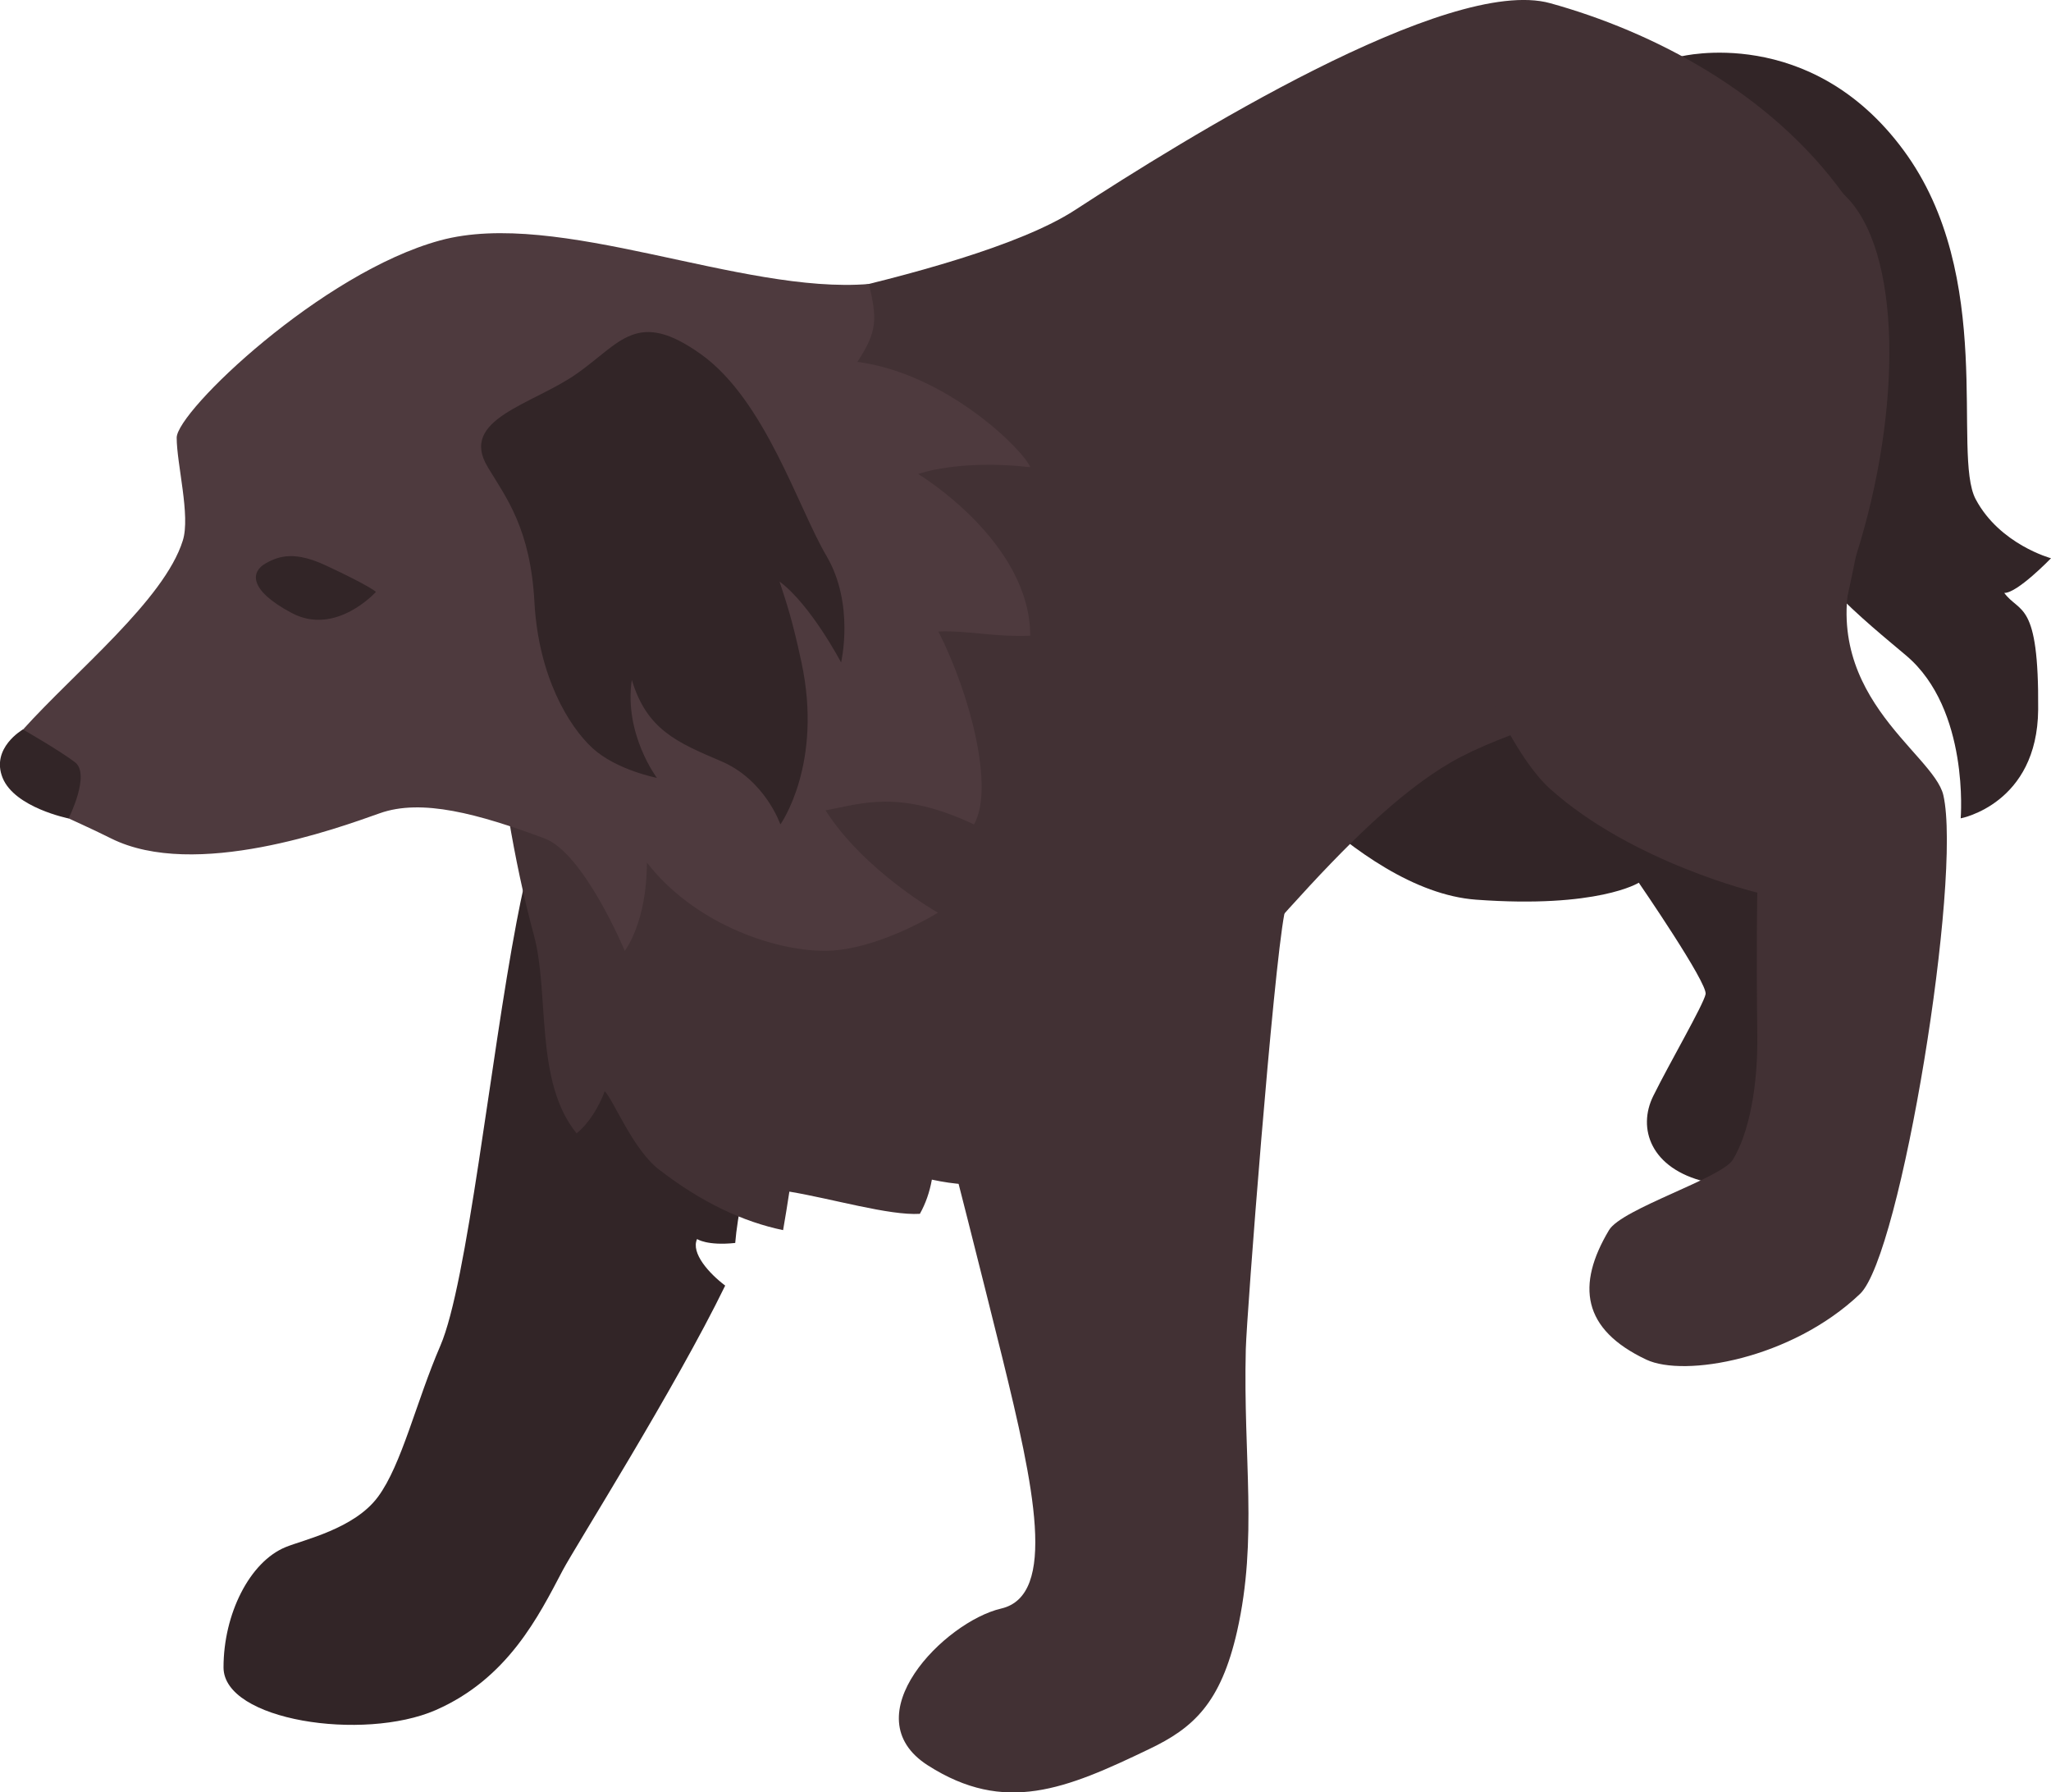 <?xml version="1.0" encoding="UTF-8"?>
<svg id="uuid-3d289b9e-670d-493c-a9eb-265bb8558369" data-name="Calque_2" xmlns="http://www.w3.org/2000/svg" viewBox="0 0 218.93 191.3">
  <defs>
    <style>
      .uuid-fcadb9e9-51ee-4795-8b1f-de9f8d8938e8 {
        fill: #322527;
      }

      .uuid-926f0d07-8f97-454c-8fc3-89f20d9e8a7a {
        fill: #423134;
      }

      .uuid-2a0c617a-8041-4cef-95b1-6da9048ab057 {
        fill: #4e3a3e;
      }
    </style>
  </defs>
  <g id="uuid-b3b497eb-cc87-4630-8450-c1b39a9eafdb" data-name="Les_personnages">
    <g id="uuid-932aa146-fde9-4b34-b068-79d8c73f76a1" data-name="Chara_x5F_ChienMoche_x5F_BG">
      <path class="uuid-fcadb9e9-51ee-4795-8b1f-de9f8d8938e8" d="M179.4,6.03s13.82-3.5,23.78,9.99c9.96,13.48,5.15,32.45,7.71,37.26,2.57,4.83,8.04,6.3,8.04,6.3,0,0-3.61,3.75-4.99,3.7,1.65,2.25,3.71.73,3.62,12.45-.08,10.09-8.27,11.61-8.27,11.61,0,0,.96-11.61-5.79-17.35-4.03-3.43-12.5-9.96-13.96-17.03-1.46-7.07-10.14-46.93-10.14-46.93"/>
      <path class="uuid-fcadb9e9-51ee-4795-8b1f-de9f8d8938e8" d="M131.04,76.99s13.5,18.07,26.51,19.03c13.02.96,17.38-1.81,17.38-1.81,0,0,7.39,10.74,7.13,11.9-.24,1.15-3.85,7.35-5.58,10.85-1.73,3.48-.27,7.77,5.58,9.17,5.86,1.38,11.32-9.4,13.57-11.72,2.25-2.32,1.6-11.14.96-13.64-.64-2.5-20.12-39.06-20.12-39.06l-45.43,15.28Z"/>
      <path class="uuid-fcadb9e9-51ee-4795-8b1f-de9f8d8938e8" d="M60.27,83.02c0-2.97-2.97,3.93-5.13,15.38-2.82,14.8-5.25,38.56-8.14,45.24-2.57,5.94-4.11,12.68-6.65,16.11-2.52,3.42-7.93,4.58-9.86,5.37-3.85,1.58-6.63,7.15-6.63,12.84s14.92,7.91,22.64,4.56c7.71-3.37,11-10.04,13.56-14.91,1.36-2.57,12.02-19.45,17.35-30.4-1.7-1.28-3.69-3.47-3-4.97,0,0,1.06.74,4.07.42.44-5.57,3.79-17.86,3.52-21.62-.78-10.97-21.73-28.03-21.73-28.03"/>
      <path class="uuid-926f0d07-8f97-454c-8fc3-89f20d9e8a7a" d="M67.13,35.44s36.07-5.52,47.6-13.01C126.25,14.93,154.57-2.67,165.47.34c10.91,3.02,23.46,9.48,31.32,20.39,7.86,10.91,1.14,39.91,0,44.69-1.13,4.78-30.8,9.5-41.89,15.93-11.09,6.43-22.65,22.55-37.44,38.12-3.71,3.92-8.13,8.57-17.99,6.43q-.36,2.01-1.28,3.65c-3.27.2-9.34-1.61-13.93-2.37q-.32,2.11-.67,4.11c-4.23-.88-8.66-2.92-13.25-6.47-2.79-2.14-4.93-7.57-5.79-8.35-.64,1.72-1.7,3.43-3,4.49-4.52-5.53-2.87-14.94-4.56-21.15-4.52-16.69-4.94-34.4-4.94-34.4l15.07-29.98Z"/>
      <path class="uuid-926f0d07-8f97-454c-8fc3-89f20d9e8a7a" d="M95.95,101.48s6.45,24.88,11.04,43.42c3.35,13.64,5.93,25.38-.13,26.78-6.04,1.41-16.01,11.51-7.81,16.74,8.2,5.24,14.7,2.54,23.61-1.74,4.72-2.25,7.64-4.89,9.39-12.57,2.24-9.94.64-18.41.93-30.11.11-3.94,2.92-40.23,4.12-46.48,1.5-7.73-5.28-12.63-5.28-12.63l-35.88,16.6Z"/>
      <path class="uuid-926f0d07-8f97-454c-8fc3-89f20d9e8a7a" d="M147.89,43.83s9.39,33.03,17.59,40.38c8.76,7.85,22.1,11.06,22.1,11.06,0,0-.12,5.93,0,15.1.08,5.74-.92,10.6-2.6,13.39-1.19,1.98-11.87,5.24-13.23,7.53-3.5,5.86-2.88,10.58,3.98,13.82,4.05,1.91,15.49-.04,22.82-7.02,4.37-4.17,10.9-44.4,8.89-53.22-1.06-4.6-13.97-10.97-9.33-25.52,4.94-15.52,4.97-32.78-1.31-38.62-13.15-12.23-48.92,23.1-48.92,23.1"/>
      <path class="uuid-2a0c617a-8041-4cef-95b1-6da9048ab057" d="M18.86,46.71c0,2.82,1.49,8.36.65,10.99-1.97,6.31-11.46,13.95-17.06,20.17-5.61,6.22.44,7.13,9.4,11.61,8.96,4.48,24.2-1.09,28.68-2.68,4.48-1.6,10.53.06,17.59,2.68,4.21,1.56,8.57,12,8.57,12,0,0,2.36-3,2.36-9.42,4.92,6.35,13.24,9.36,18.85,9.42,5.6.06,12.22-4.07,12.22-4.07,0,0-7.85-4.43-12-10.92,3.85-.7,7.82-2.28,15.85,1.5,2.19-3.84-.37-13.83-3.8-20.59,3.18-.13,5.83.6,9.8.45,0-10.07-11.96-17.26-11.96-17.26,0,0,4.25-1.59,11.96-.73-.62-1.69-8.78-9.95-18.45-11.24,2.18-3.29,2.09-4.61,1.24-8.31-13.64,1.13-33.14-8.09-45.78-4.65-12.63,3.43-28.12,18.25-28.12,21.06"/>
      <path class="uuid-fcadb9e9-51ee-4795-8b1f-de9f8d8938e8" d="M28.35,60.13c1.52-.86,3.21-1.28,6.43.22,4.73,2.2,5.35,2.82,5.35,2.82,0,0-4.28,4.76-9,2.25-4.71-2.51-4.3-4.43-2.78-5.29"/>
      <path class="uuid-fcadb9e9-51ee-4795-8b1f-de9f8d8938e8" d="M2.45,77.86s3.83,2.19,5.54,3.48c1.72,1.28-.67,6.01-.67,6.01,0,0-5.75-1.15-7.04-4.33-1.29-3.19,2.16-5.16,2.16-5.16"/>
      <path class="uuid-fcadb9e9-51ee-4795-8b1f-de9f8d8938e8" d="M52.06,49.85c1.98,3.27,4.57,6.58,4.99,14.46.44,7.88,3.65,13.2,6.21,15.55,2.57,2.34,6.86,3.16,6.86,3.16,0,0-3.53-4.67-2.68-10.46,1.6,5.31,4.81,6.67,9.53,8.68,4.71,2,6.33,6.75,6.33,6.75,0,0,4.6-6.43,2.24-17.35-.99-4.62-1.6-6.33-2.33-8.57,3.32,2.45,6.57,8.63,6.57,8.63,0,0,1.47-6.2-1.55-11.35-3.03-5.13-6.54-16.62-13.39-21.53-6.85-4.9-8.57-1.24-13.28,2.07-4.71,3.3-12.61,4.83-9.5,9.95"/>
    </g>
  </g>
</svg>